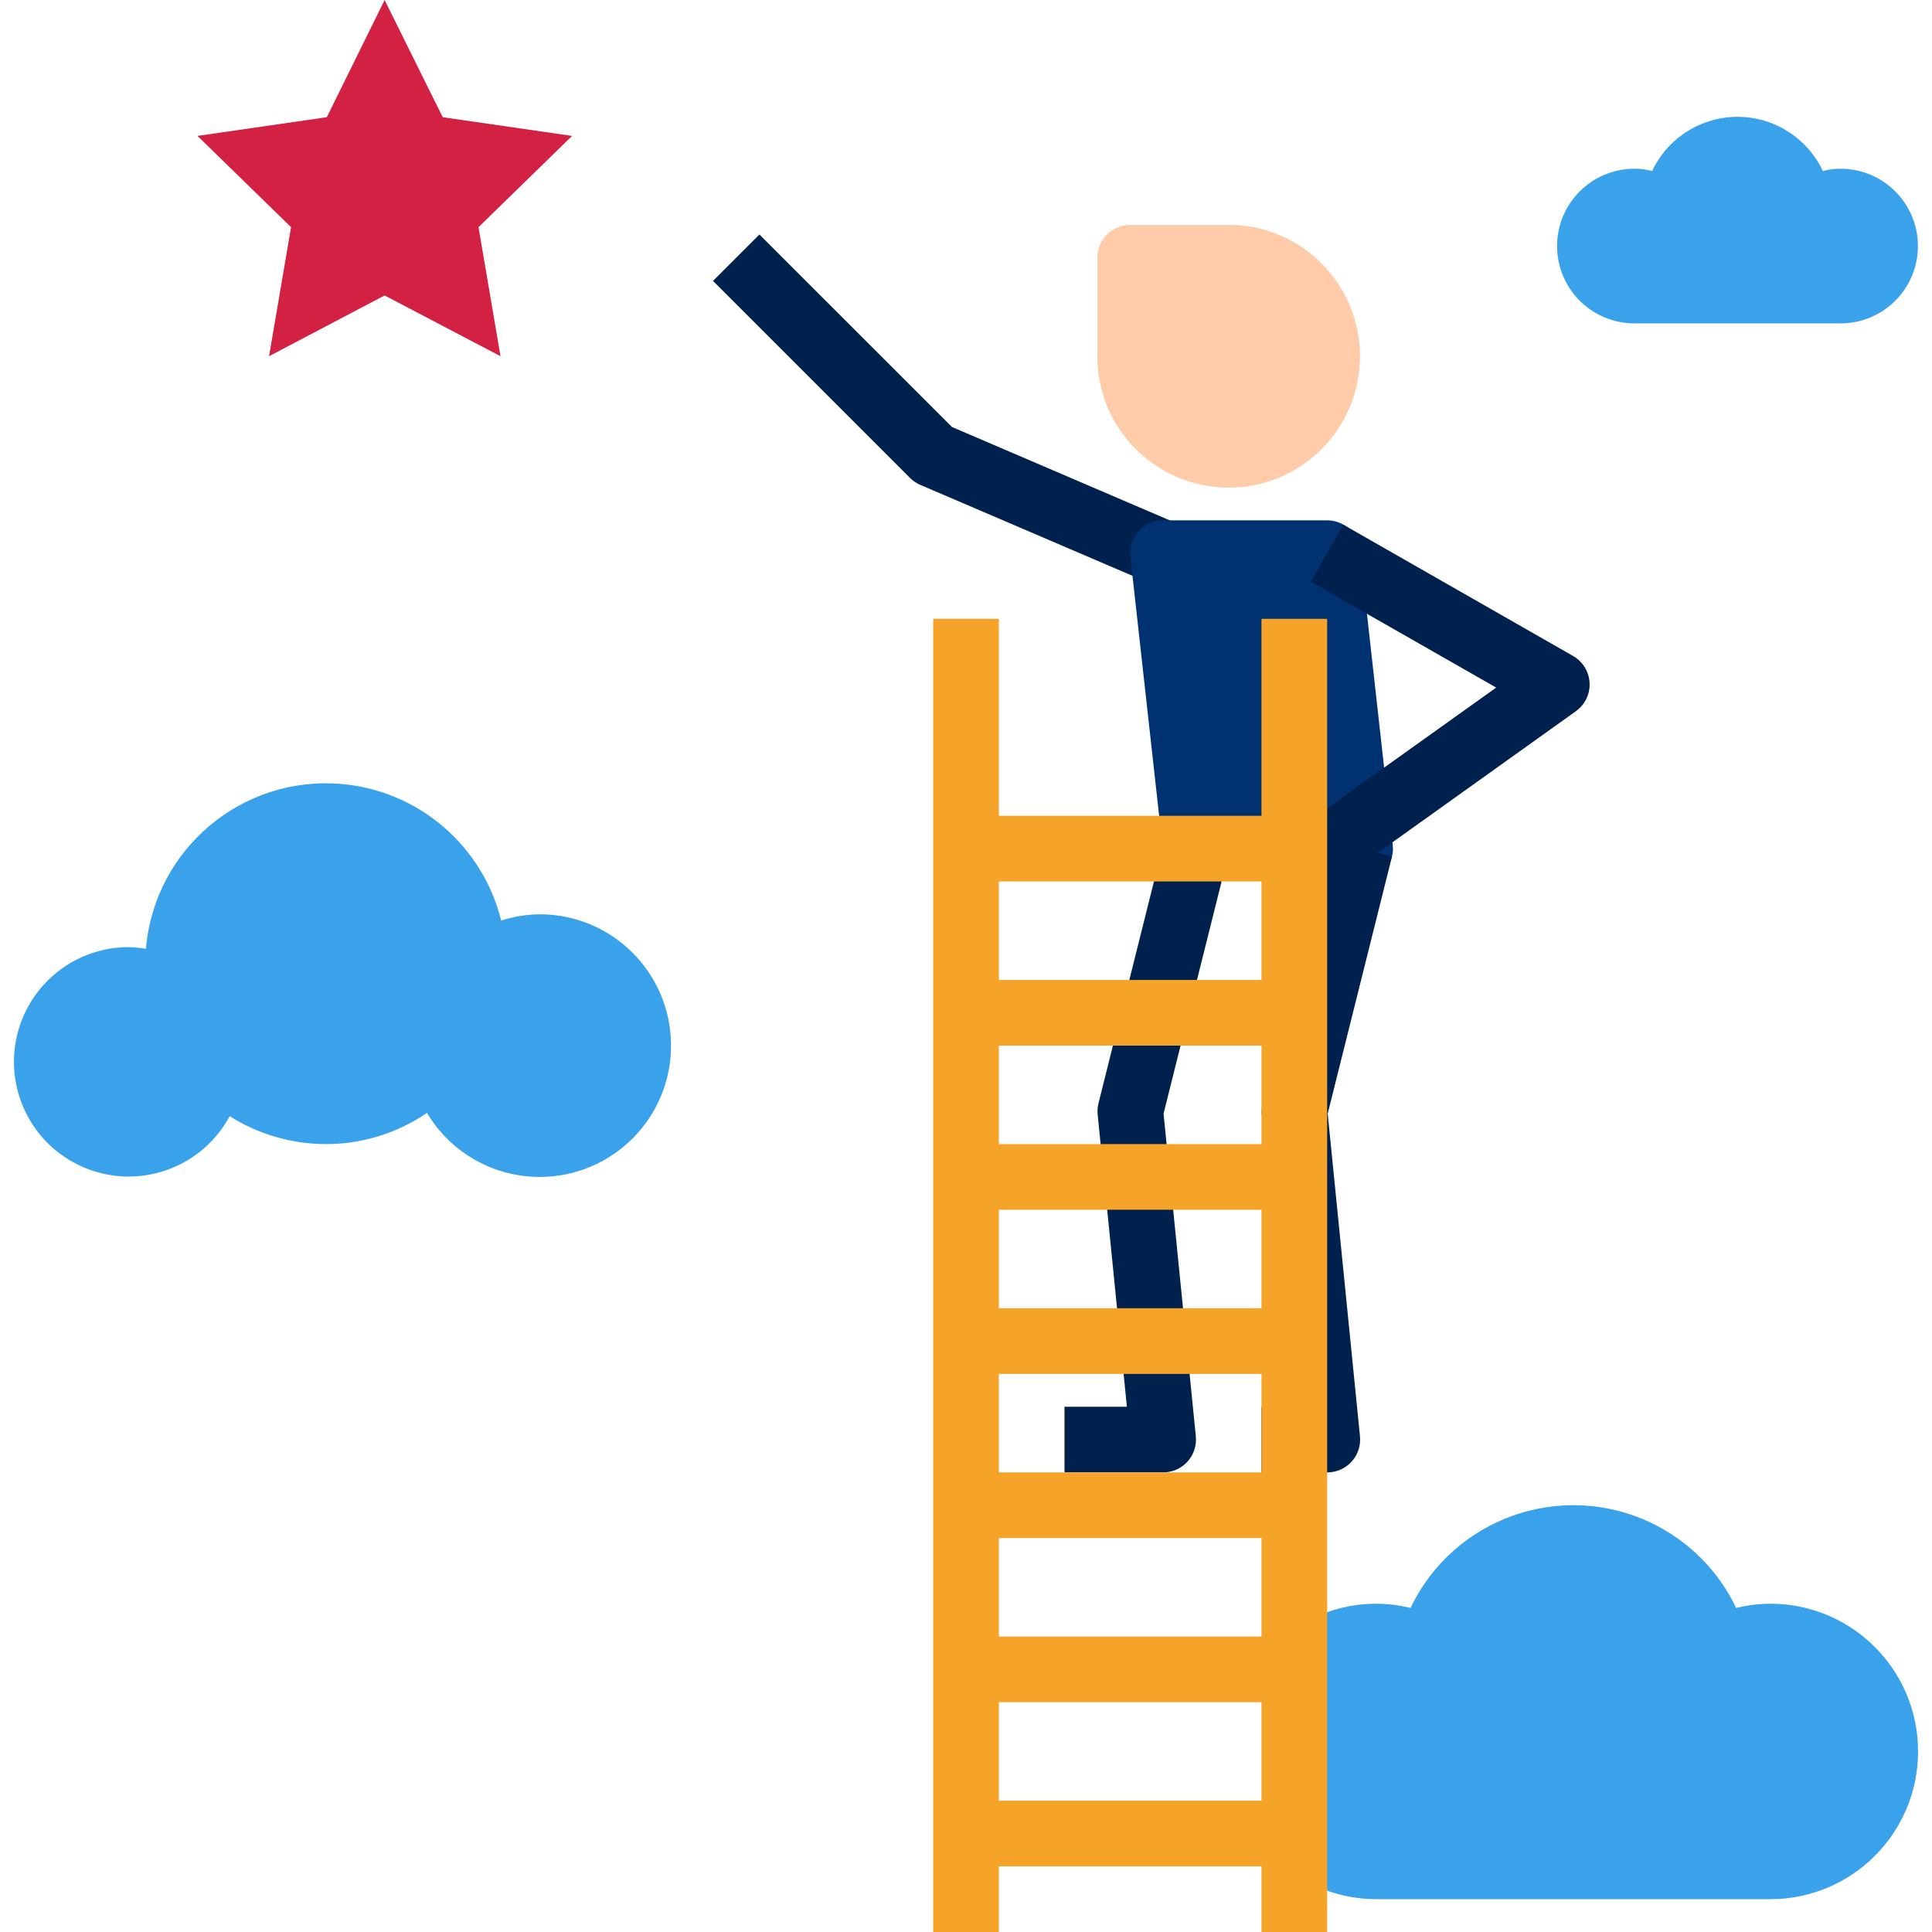 <?xml version="1.0" encoding="iso-8859-1"?>
<!-- Generator: Adobe Illustrator 19.0.0, SVG Export Plug-In . SVG Version: 6.00 Build 0)  -->
<svg version="1.1" id="Capa_1" xmlns="http://www.w3.org/2000/svg" xmlns:xlink="http://www.w3.org/1999/xlink" x="0px" y="0px"
	 viewBox="0 0 470.8 470.8" style="enable-background:new 0 0 470.8 470.8;" xml:space="preserve">
<g>
	<path style="fill:#3AA2EB;" d="M315.405,446.8v9.92c-3.952-2.592-7.328-5.968-9.92-9.92H315.405z"/>
	<path style="fill:#3AA2EB;" d="M315.405,396.88v9.92h-9.92C308.077,402.848,311.454,399.472,315.405,396.88z"/>
	<path style="fill:#3AA2EB;" d="M448.525,41.12c10.405-0.002,18.842,8.432,18.843,18.837c0.002,10.405-8.431,18.842-18.837,18.843
		c-0.002,0-0.005,0-0.007,0h-50.24c-10.405,0.002-18.842-8.432-18.843-18.837c-0.002-10.405,8.431-18.842,18.837-18.843
		c0.002,0,0.005,0,0.007,0c1.459-0.022,2.914,0.167,4.32,0.56c5.401-11.488,19.091-16.422,30.579-11.021
		c4.845,2.278,8.743,6.176,11.021,11.021C445.611,41.287,447.066,41.098,448.525,41.12L448.525,41.12z"/>
	<path style="fill:#3AA2EB;" d="M431.405,390.8c19.882,0,36,16.118,36,36s-16.118,36-36,36h-96c-7.121-0.004-14.081-2.12-20-6.08
		v-59.84c5.919-3.96,12.879-6.076,20-6.08c2.805,0.016,5.598,0.365,8.32,1.04c10.449-21.915,36.686-31.209,58.6-20.76
		c9.094,4.336,16.423,11.665,20.76,20.76C425.808,391.165,428.6,390.816,431.405,390.8L431.405,390.8z"/>
	<path style="fill:#3AA2EB;" d="M131.405,222.8c17.673-0.065,32.053,14.209,32.118,31.882c0.065,17.673-14.209,32.053-31.882,32.118
		c-11.309,0.042-21.8-5.889-27.596-15.6c-7.259,4.961-15.848,7.61-24.64,7.6c-8.297-0.019-16.421-2.376-23.44-6.8
		c-7.317,13.593-24.268,18.682-37.861,11.365c-13.593-7.317-18.682-24.268-11.365-37.861c4.884-9.073,14.362-14.723,24.666-14.704
		c1.393,0.05,2.783,0.184,4.16,0.4c2.032-24.215,23.31-42.199,47.525-40.166c18.803,1.578,34.506,14.969,39.035,33.286
		C125.128,223.362,128.254,222.85,131.405,222.8L131.405,222.8z"/>
</g>
<path style="fill:#D32144;" d="M139.405,33.12l-22.8,22.24l5.36,31.44L93.725,72l-28.16,14.8l5.36-31.44l-22.8-22.24l31.52-4.56
	L93.725,0l14.16,28.56L139.405,33.12z"/>
<path style="fill:#00214D;" d="M280.253,142.152l-56-24c-0.935-0.401-1.785-0.977-2.504-1.696l-48-48l11.312-11.312l46.912,46.904
	l54.584,23.4L280.253,142.152z"/>
<path style="fill:#003170;" d="M331.357,133.912c-0.452-4.05-3.877-7.113-7.952-7.112h-40c-4.418,0-8,3.581-8.001,7.999
	c0,0.294,0.016,0.588,0.049,0.881l8,72l7.952-0.88h24v8h16c4.418,0.022,8.018-3.542,8.04-7.96c0.001-0.281-0.012-0.561-0.04-0.84
	L331.357,133.912z"/>
<path style="fill:#FFCBA8;" d="M322.021,64.184c-5.981-6.026-14.126-9.405-22.616-9.384h-24c-4.418,0-8,3.582-8,8v24
	c-0.013,17.673,14.304,32.01,31.977,32.023c17.673,0.013,32.01-14.304,32.023-31.977C331.411,78.345,328.035,70.192,322.021,64.184z
	"/>
<g>
	<path style="fill:#00214D;" d="M283.405,358.8h-24v-16h15.2l-7.12-71.2c-0.09-0.917-0.022-1.842,0.2-2.736l16-64l15.52,3.872
		l-15.664,62.648L291.405,350c0.442,4.396-2.764,8.318-7.16,8.76C283.966,358.788,283.686,358.801,283.405,358.8L283.405,358.8z"/>
	<path style="fill:#00214D;" d="M323.405,358.8h-16v-16h7.2l-7.12-71.2c-0.09-0.917-0.022-1.842,0.2-2.736l16-64l15.52,3.872
		l-15.664,62.648L331.405,350c0.442,4.396-2.764,8.318-7.16,8.76C323.966,358.788,323.686,358.801,323.405,358.8L323.405,358.8z"/>
	<path style="fill:#00214D;" d="M328.037,213.32l-9.264-13.04l45.824-32.728l-45.192-25.808l7.936-13.888l56,32
		c3.835,2.193,5.167,7.08,2.974,10.916c-0.571,0.999-1.351,1.862-2.286,2.532L328.037,213.32z"/>
</g>
<g>
	<path style="fill:#F5A329;" d="M227.405,150.8h16v320h-16V150.8z"/>
	<path style="fill:#F5A329;" d="M307.405,150.8h16v320h-16V150.8z"/>
	<path style="fill:#F5A329;" d="M235.405,438.8h80v16h-80V438.8z"/>
	<path style="fill:#F5A329;" d="M235.405,398.8h80v16h-80V398.8z"/>
	<path style="fill:#F5A329;" d="M235.405,358.8h80v16h-80V358.8z"/>
	<path style="fill:#F5A329;" d="M235.405,318.8h80v16h-80V318.8z"/>
	<path style="fill:#F5A329;" d="M235.405,278.8h80v16h-80V278.8z"/>
	<path style="fill:#F5A329;" d="M235.405,238.8h80v16h-80V238.8z"/>
	<path style="fill:#F5A329;" d="M235.405,198.8h80v16h-80V198.8z"/>
</g>
<g>
</g>
<g>
</g>
<g>
</g>
<g>
</g>
<g>
</g>
<g>
</g>
<g>
</g>
<g>
</g>
<g>
</g>
<g>
</g>
<g>
</g>
<g>
</g>
<g>
</g>
<g>
</g>
<g>
</g>
</svg>

